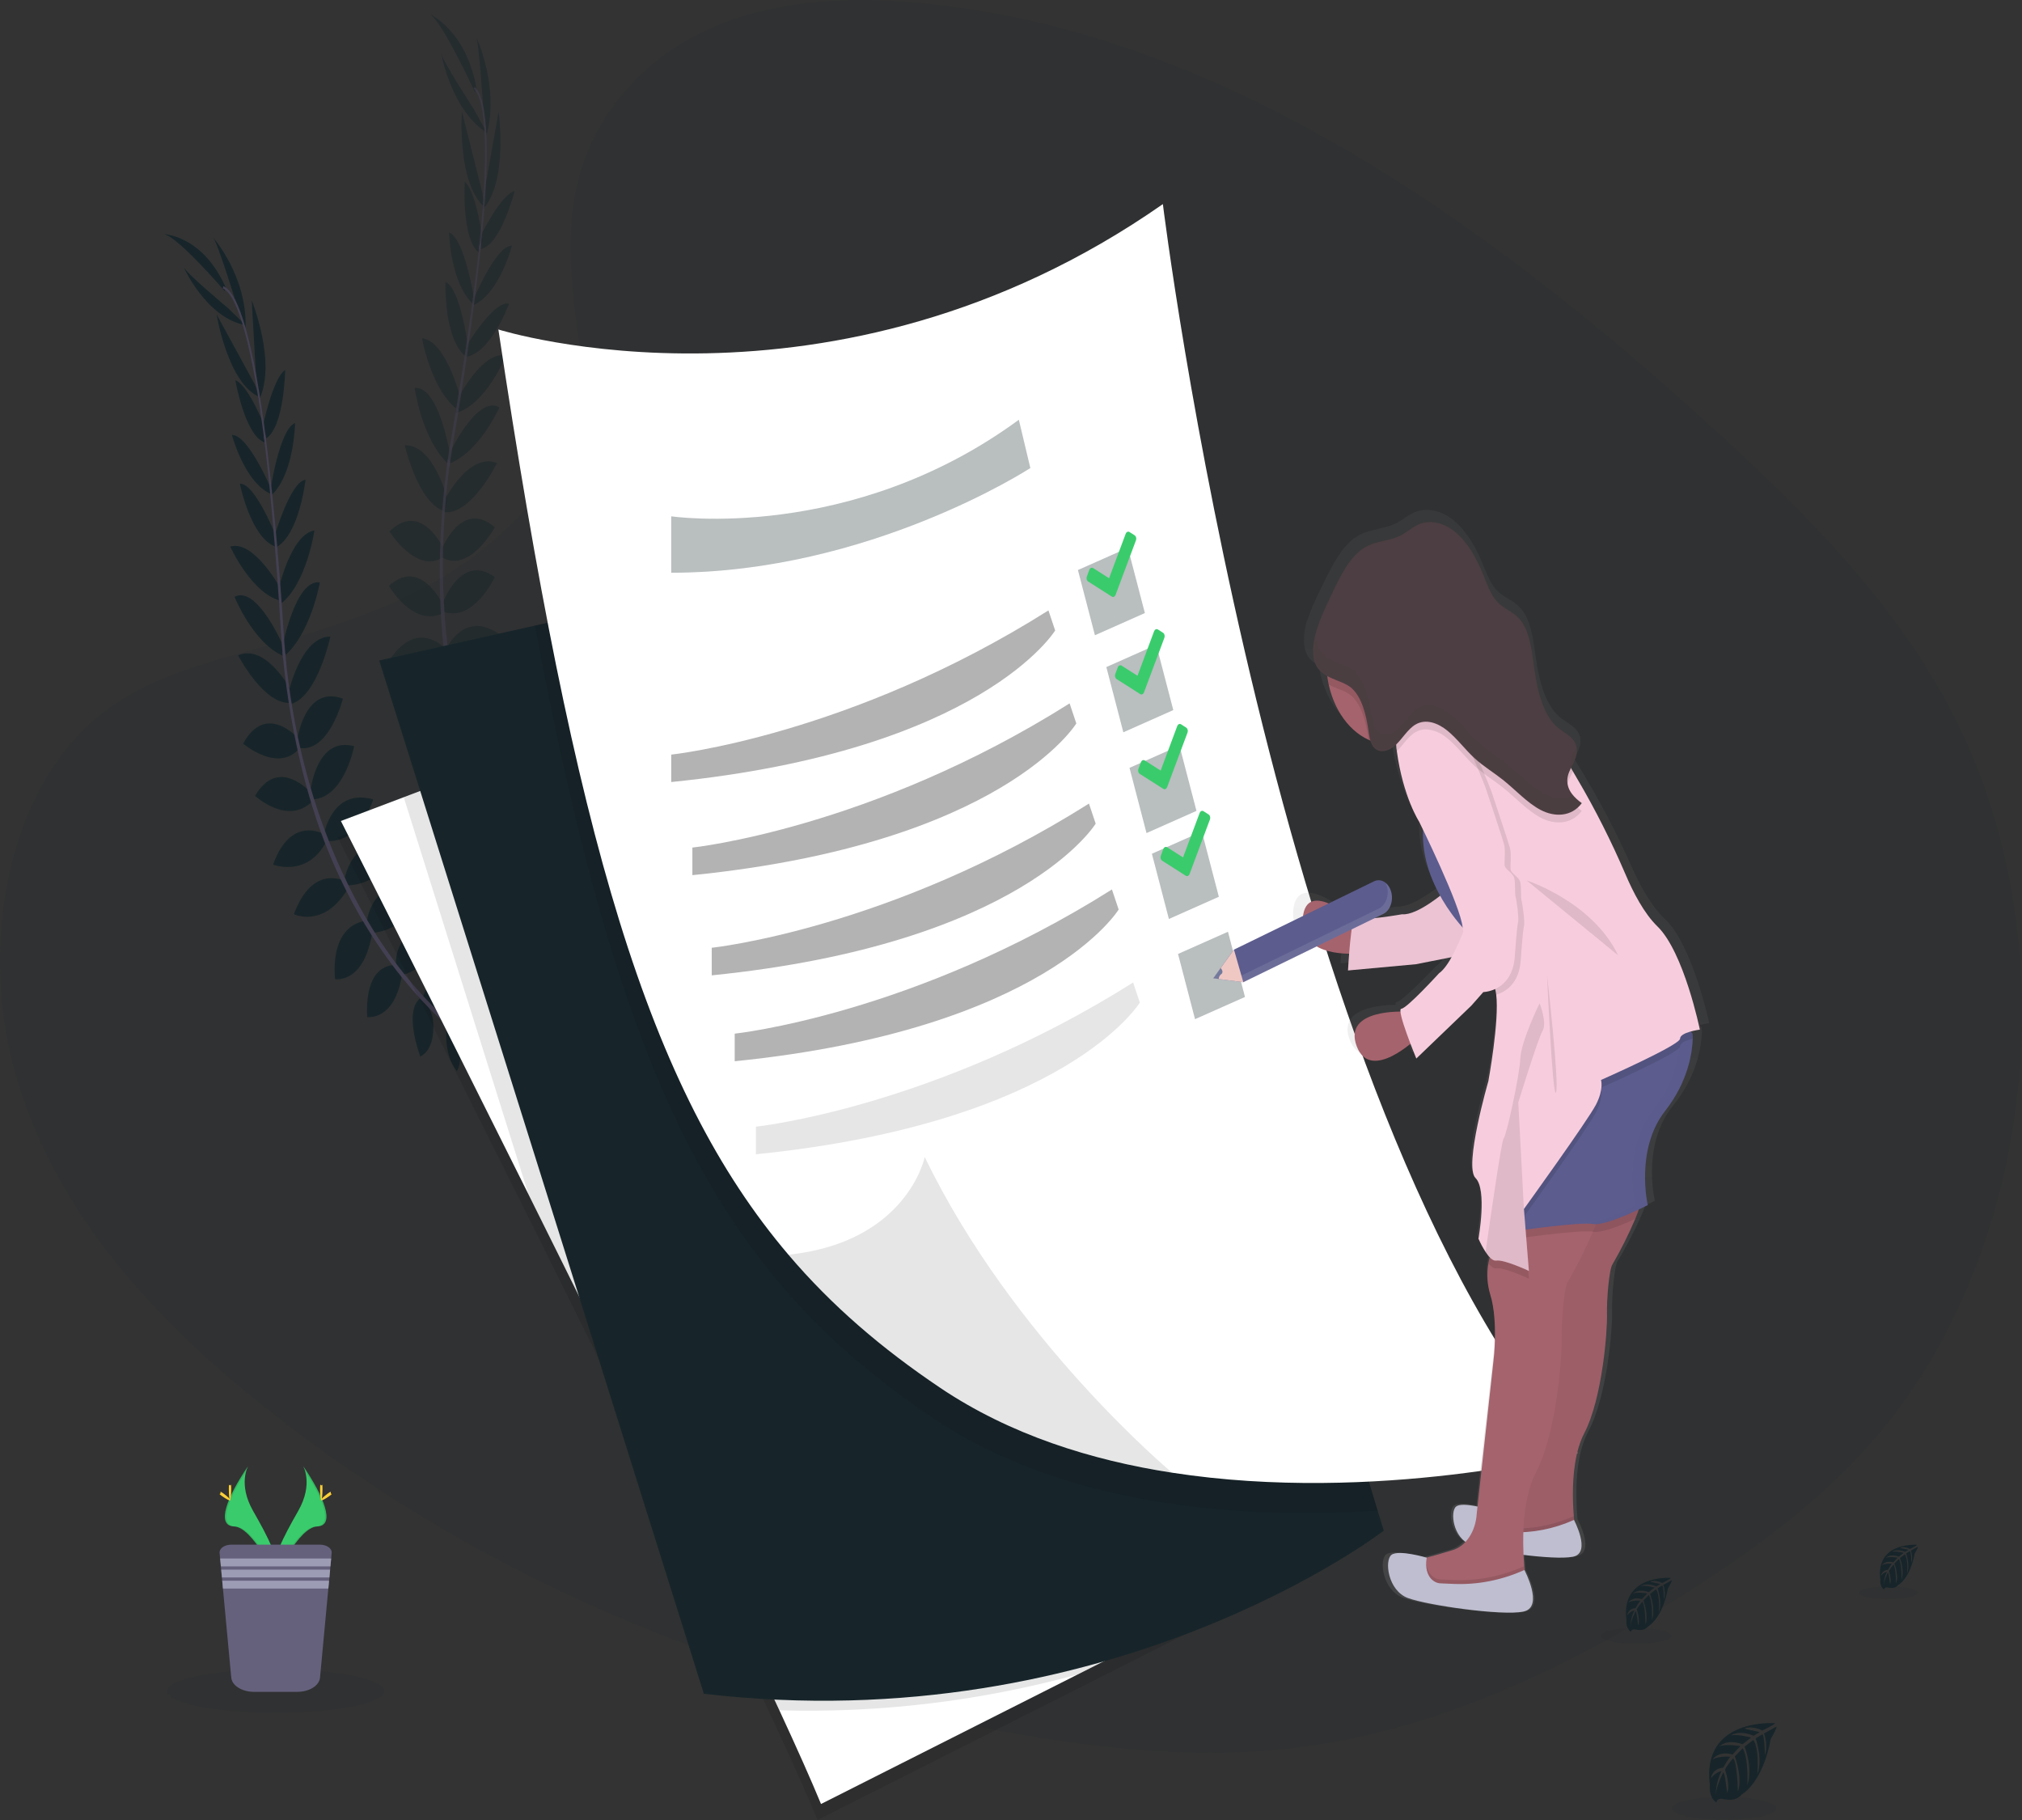 <svg width="600" height="540" viewBox="0 0 600 540" fill="none" xmlns="http://www.w3.org/2000/svg">
<rect x="0" y="0" width="600" height="540" fill="#333333" stroke="none"/>
<g clip-path="url(#clip0)">
<path opacity="0.1" d="M185.264 27.282C205.62 3.343 237.578 -1.532 266.663 0.373C358.023 6.36 440.493 64.503 511.828 130.275C537.653 154.085 563.078 179.767 579.856 212.534C613.984 279.282 603.858 371.752 556.41 426.736C540.265 445.449 520.693 459.788 500.601 472.507C464.879 495.111 426.342 513.254 385.79 518.42C356.875 522.101 327.629 519.098 298.86 513.972C218.551 499.613 139.721 467.869 73.646 413.536C44.654 389.712 17.339 360.09 5.395 321.527C-6.549 282.963 1.095 234.142 30.685 211.327C42.925 201.89 57.553 197.632 71.88 193.625C92.969 187.74 114.39 181.93 133.422 169.957C153.078 157.59 176.347 133.671 172.458 106.294C168.283 76.944 164.933 51.147 185.264 27.282Z" fill="#17252A"/>
<path d="M133.303 303.608C133.303 303.608 138.688 298.57 144.261 301.682C144.261 301.682 142.703 306.008 135.76 305.953L133.303 303.608Z" fill="#17252A"/>
<path d="M132.633 303.899C132.633 303.899 131.195 312.34 135.578 317.818C135.578 317.818 138.008 314.245 135.245 305.933L132.633 303.899Z" fill="#17252A"/>
<path d="M125.514 296.218C125.514 296.218 125.711 289.092 138.07 290.834C138.07 290.834 138.263 295.418 134.015 297.804C129.767 300.191 127.731 298.475 125.514 296.218Z" fill="#17252A"/>
<path d="M124.751 296.204C124.751 296.204 119.615 298.645 124.693 313.465C124.693 313.465 128.09 312.293 128.521 306.279C128.952 300.265 127.072 298.279 124.751 296.204Z" fill="#17252A"/>
<path d="M117.496 286.475C117.496 286.475 116.457 274.814 129.045 275.383C129.045 275.383 130.245 285.926 119.796 289.173L117.496 286.475Z" fill="#17252A"/>
<path d="M108.808 273.688C108.808 273.688 110.143 260.352 122.829 263.668C122.829 263.668 123.213 275.126 110.968 276.746L108.808 273.688Z" fill="#17252A"/>
<path d="M102.343 260.339C102.343 260.339 104.846 247.26 117.402 250.528C117.402 250.528 114.806 262.291 103.241 262.685L102.343 260.339Z" fill="#17252A"/>
<path d="M96.189 247.301C96.189 247.301 98.614 233.741 110.729 237.186C110.729 237.186 107.094 250.115 97.036 249.545L96.189 247.301Z" fill="#17252A"/>
<path d="M92.102 234.826C92.102 234.826 93.79 218.331 105.085 221.395C105.085 221.395 102.27 236.467 92.985 237.165L92.102 234.826Z" fill="#17252A"/>
<path d="M88.171 219.7C88.171 219.7 90.285 203.056 101.751 207.293C101.751 207.293 97.763 223.124 89.028 221.945L88.171 219.7Z" fill="#17252A"/>
<path d="M85.596 205.592C85.596 205.592 89.231 188.873 98.017 188.879C98.017 188.879 94.304 206.507 86.426 208.866L85.596 205.592Z" fill="#17252A"/>
<path d="M83.82 191.747C83.82 191.747 87.73 171.638 94.907 172.818C94.907 172.818 92.243 188.167 84.162 194.832L83.82 191.747Z" fill="#17252A"/>
<path d="M82.558 175.191C82.558 175.191 86.281 158.418 93.302 157.401C93.302 157.401 90.913 173.842 82.838 179.489L82.558 175.191Z" fill="#17252A"/>
<path d="M81.249 159.787C81.249 159.787 86.016 142.939 90.659 142.329C90.659 142.329 88.857 158.77 81.794 162.485L81.249 159.787Z" fill="#17252A"/>
<path d="M80.247 145.427C80.247 145.427 82.947 127.251 87.548 125.529C87.548 125.529 87.346 140.288 80.751 146.749L80.247 145.427Z" fill="#17252A"/>
<path d="M77.946 126.688C77.946 126.688 80.922 112.166 84.619 109.786C84.619 109.786 84.37 126.735 78.907 130.125L77.946 126.688Z" fill="#17252A"/>
<path d="M76.129 114.389L74.701 89.114C74.701 89.114 82.282 107.867 76.778 118.83L76.129 114.389Z" fill="#17252A"/>
<path d="M69.949 89.507C69.949 89.507 64.346 71.276 63.1 70.307C63.1 70.307 73.382 81.833 72.862 97.277L69.949 89.507Z" fill="#17252A"/>
<path d="M117.153 286.407C117.153 286.407 108.195 285.329 108.948 301.75C108.948 301.75 117.049 303.058 119.277 289.336L117.153 286.407Z" fill="#17252A"/>
<path d="M108.377 273.268C108.377 273.268 98.085 273.736 99.414 290.516C99.414 290.516 108.112 292.102 110.506 276.339L108.377 273.268Z" fill="#17252A"/>
<path d="M102.275 261.437C102.275 261.437 92.762 256.183 87.216 271.247C87.216 271.247 95.987 275.58 103.169 263.79L102.275 261.437Z" fill="#17252A"/>
<path d="M95.981 247.437C95.981 247.437 86.24 241.823 81.041 256.535C81.041 256.535 91.142 260.515 96.838 249.674L95.981 247.437Z" fill="#17252A"/>
<path d="M92.232 235.172C92.232 235.172 82.688 224.148 75.682 236.135C75.682 236.135 85.367 245.111 92.731 237.708L92.232 235.172Z" fill="#17252A"/>
<path d="M88.68 219.28C88.68 219.28 79.073 207.998 72.141 220.636C72.141 220.636 82.823 229.755 89.085 221.714L88.68 219.28Z" fill="#17252A"/>
<path d="M86.53 205.056C86.53 205.056 78.964 190.751 70.655 194.439C70.655 194.439 78.517 209.598 86.551 208.507L86.53 205.056Z" fill="#17252A"/>
<path d="M84.032 191.645C84.032 191.645 76.29 173.53 69.591 177.076C69.591 177.076 75.189 191.015 84.302 194.737L84.032 191.645Z" fill="#17252A"/>
<path d="M83.02 174.221C83.02 174.221 75.199 160.051 68.329 162.174C68.329 162.174 74.805 176.615 83.861 178.398L83.02 174.221Z" fill="#17252A"/>
<path d="M82.023 159.421C82.023 159.421 75.817 143.393 71.154 143.482C71.154 143.482 74.379 159.55 81.716 162.18L82.023 159.421Z" fill="#17252A"/>
<path d="M80.465 145.061C80.465 145.061 73.61 128.857 68.822 129.061C68.822 129.061 72.499 143.027 80.294 146.526L80.465 145.061Z" fill="#17252A"/>
<path d="M78.995 127.624C78.995 127.624 73.828 114.186 69.84 112.837C69.84 112.837 72.712 129.38 78.575 131.278L78.995 127.624Z" fill="#17252A"/>
<path d="M75.547 113.942L64.284 93.304C64.284 93.304 67.623 114.064 77.219 117.901L75.547 113.942Z" fill="#17252A"/>
<path d="M67.566 91.331C67.566 91.331 54.89 80.802 54.37 79.019C54.37 79.019 61.121 94.328 72.888 96.497L67.566 91.331Z" fill="#17252A"/>
<path d="M66.678 86.355C66.678 86.355 51.95 69.236 48.326 69.439C48.326 69.439 60.062 69.547 67.02 85.392L66.678 86.355Z" fill="#17252A"/>
<path d="M78.933 130.335L78.414 130.451C74.945 103.298 70.578 87.372 66.122 85.595L66.273 84.917C70.988 86.789 75.381 102.484 78.933 130.335Z" fill="#444053"/>
<path d="M84.775 195.341L83.996 195.463C83.757 192.927 83.55 190.323 83.389 187.734C81.981 165.191 80.216 144.512 78.242 129.041L78.673 128.288C80.652 143.787 82.76 165.075 84.173 187.652C84.334 190.229 84.536 192.812 84.775 195.341Z" fill="#444053"/>
<path d="M148.275 315.866C148.134 315.791 134.134 308.455 119.282 290.028C110.585 279.242 103.251 266.725 97.555 252.942C90.435 235.714 85.777 214.331 83.809 193.435L84.64 193.896C89.054 240.799 106.409 272.149 119.952 288.997C134.659 307.262 148.514 314.523 148.643 314.591L148.275 315.866Z" fill="#444053"/>
<g opacity="0.7">
<path opacity="0.7" d="M155.031 260.651C155.031 260.651 161.319 257.939 165.936 263.071C165.936 263.071 163.459 266.597 156.843 263.844L155.031 260.651Z" fill="#17252A"/>
<path opacity="0.7" d="M154.325 260.664C154.325 260.664 151.032 268.169 153.966 275.092C153.966 275.092 157.082 272.631 156.36 263.62L154.325 260.664Z" fill="#17252A"/>
<path opacity="0.7" d="M149.272 250.569C149.272 250.569 151.089 243.843 162.488 250.305C162.488 250.305 161.631 254.759 157.025 255.383C152.419 256.006 150.882 253.572 149.272 250.569Z" fill="#17252A"/>
<path opacity="0.7" d="M148.55 250.264C148.55 250.264 143.097 250.603 144.562 266.719C144.562 266.719 148.077 266.922 149.859 261.342C151.64 255.762 150.295 253.139 148.55 250.264Z" fill="#17252A"/>
<path opacity="0.7" d="M143.845 238.135C143.845 238.135 145.502 226.609 157.394 232.033C157.394 232.033 156.142 242.562 145.424 241.606L143.845 238.135Z" fill="#17252A"/>
<path opacity="0.7" d="M138.465 222.541C138.465 222.541 142.775 210.338 154.117 218.419C154.117 218.419 151.873 229.504 139.81 226.297L138.465 222.541Z" fill="#17252A"/>
<path opacity="0.7" d="M135.329 207.32C135.329 207.32 140.703 195.795 151.946 203.802C151.946 203.802 146.753 214.012 135.656 209.904L135.329 207.32Z" fill="#17252A"/>
<path opacity="0.7" d="M132.426 192.479C132.426 192.479 137.826 180.493 148.623 188.473C148.623 188.473 142.209 199.402 132.737 194.954L132.426 192.479Z" fill="#17252A"/>
<path opacity="0.7" d="M131.366 178.981C131.366 178.981 136.736 163.889 146.831 171.211C146.831 171.211 140.708 184.5 131.688 181.564L131.366 178.981Z" fill="#17252A"/>
<path opacity="0.7" d="M131.065 163.014C131.065 163.014 136.876 147.943 146.852 156.445C146.852 156.445 139.441 170.004 131.372 165.489L131.065 163.014Z" fill="#17252A"/>
<path opacity="0.7" d="M131.829 148.526C131.829 148.526 139.099 133.976 147.49 137.393C147.49 137.393 139.924 152.804 131.87 151.977L131.829 148.526Z" fill="#17252A"/>
<path opacity="0.7" d="M133.303 134.634C133.303 134.634 141.612 116.959 148.202 120.871C148.202 120.871 142.157 134.492 132.929 137.712L133.303 134.634Z" fill="#17252A"/>
<path opacity="0.7" d="M135.843 118.342C135.843 118.342 143.227 103.772 150.155 105.528C150.155 105.528 144.131 120.301 135.136 122.552L135.843 118.342Z" fill="#17252A"/>
<path opacity="0.7" d="M138.112 103.121C138.112 103.121 146.499 88.884 151.068 90.118C151.068 90.118 145.6 105.115 138.013 105.908L138.112 103.121Z" fill="#17252A"/>
<path opacity="0.7" d="M140.423 89.026C140.423 89.026 147.143 72.754 151.93 72.863C151.93 72.863 148.368 86.877 140.605 90.49L140.423 89.026Z" fill="#17252A"/>
<path opacity="0.7" d="M142.495 70.239C142.495 70.239 148.649 57.534 152.72 56.679C152.72 56.679 148.617 72.775 142.635 73.907L142.495 70.239Z" fill="#17252A"/>
<path opacity="0.7" d="M143.565 57.791L147.963 33.099C147.963 33.099 150.928 53.947 143.17 62.252L143.565 57.791Z" fill="#17252A"/>
<path opacity="0.7" d="M143.347 31.642C143.347 31.642 142.147 12.061 141.181 10.624C141.181 10.624 148.378 25.594 144.359 40.17L143.347 31.642Z" fill="#17252A"/>
<path opacity="0.7" d="M143.528 237.952C143.528 237.952 135.22 233.45 132.202 249.423C132.202 249.423 139.634 253.817 144.889 241.579L143.528 237.952Z" fill="#17252A"/>
<path opacity="0.7" d="M138.143 221.999C138.143 221.999 128.209 218.453 125.654 234.989C125.654 234.989 133.599 239.884 139.478 225.762L138.143 221.999Z" fill="#17252A"/>
<path opacity="0.7" d="M135.017 208.337C135.017 208.337 127.134 199.625 118.4 211.856C118.4 211.856 125.784 219.402 135.334 210.921L135.017 208.337Z" fill="#17252A"/>
<path opacity="0.7" d="M132.202 192.527C132.202 192.527 124.174 183.388 115.865 195.408C115.865 195.408 124.6 203.137 132.509 195.002L132.202 192.527Z" fill="#17252A"/>
<path opacity="0.7" d="M131.418 179.367C131.418 179.367 124.813 165.13 115.393 173.848C115.393 173.848 122.595 186.188 131.314 181.984L131.418 179.367Z" fill="#17252A"/>
<path opacity="0.7" d="M131.647 162.811C131.647 162.811 125.041 148.309 115.549 157.692C115.549 157.692 123.67 170.574 131.475 165.306L131.647 162.811Z" fill="#17252A"/>
<path opacity="0.7" d="M132.831 148.39C132.831 148.39 128.869 131.8 120.098 132.119C120.098 132.119 124.148 149.651 132.067 151.726L132.831 148.39Z" fill="#17252A"/>
<path opacity="0.7" d="M133.501 134.62C133.501 134.62 130.239 114.315 123.037 115.101C123.037 115.101 125.208 130.586 133.059 137.685L133.501 134.62Z" fill="#17252A"/>
<path opacity="0.7" d="M136.513 117.596C136.513 117.596 132.275 101.026 125.228 100.382C125.228 100.382 128.121 116.688 136.362 121.908L136.513 117.596Z" fill="#17252A"/>
<path opacity="0.7" d="M138.933 103.074C138.933 103.074 136.658 85.365 132.182 83.636C132.182 83.636 131.605 100.226 138.008 105.596L138.933 103.074Z" fill="#17252A"/>
<path opacity="0.7" d="M140.714 88.761C140.714 88.761 137.863 70.626 133.246 68.964C133.246 68.964 133.573 83.724 140.22 90.09L140.714 88.761Z" fill="#17252A"/>
<path opacity="0.7" d="M143.279 71.568C143.279 71.568 141.41 56.734 137.909 53.893C137.909 53.893 136.871 70.802 142.064 74.91L143.279 71.568Z" fill="#17252A"/>
<path opacity="0.7" d="M143.113 57.113L137.058 33.031C137.058 33.031 135.5 54.144 143.809 61.541L143.113 57.113Z" fill="#17252A"/>
<path opacity="0.7" d="M140.646 32.455C140.646 32.455 130.92 17.465 130.847 15.573C130.847 15.573 133.823 32.814 144.541 39.452L140.646 32.455Z" fill="#17252A"/>
<path opacity="0.7" d="M140.932 27.363C140.932 27.363 130.769 5.295 127.264 4.075C127.264 4.075 138.439 8.746 141.451 26.557L140.932 27.363Z" fill="#17252A"/>
<path opacity="0.7" d="M142.614 74.063L142.095 73.968C144.967 46.706 144.432 29.797 140.579 26.373L140.875 25.811C144.962 29.452 145.559 46.137 142.614 74.063Z" fill="#444053"/>
<path opacity="0.7" d="M133.371 138.471L132.597 138.288C132.95 135.773 133.345 133.21 133.781 130.668C137.577 108.599 140.605 88.178 142.24 72.639L142.827 72.083C141.186 87.677 138.346 108.796 134.55 130.898C134.113 133.386 133.719 135.936 133.371 138.471Z" fill="#444053"/>
<path opacity="0.7" d="M166.538 278.17C166.424 278.048 154.73 265.607 144.728 242.237C138.883 228.561 134.736 213.763 132.441 198.391C129.57 179.177 129.99 156.953 132.878 136.241L133.563 137C127.098 183.496 136.523 220.175 145.631 241.525C155.498 264.671 167.068 276.983 167.187 277.105L166.538 278.17Z" fill="#444053"/>
</g>
<path d="M526.748 511.274C526.748 511.274 504.792 509.545 507.384 529.634C507.384 529.634 506.864 533.18 509.331 534.793C509.331 534.793 509.372 533.302 511.585 533.81C512.372 533.983 513.172 534.033 513.968 533.959C515.046 533.861 516.07 533.309 516.887 532.386C516.887 532.386 523.056 529.057 525.455 515.891C525.455 515.891 527.231 513.016 527.164 512.277L523.456 514.311C523.456 514.311 524.723 517.803 523.726 520.698C523.726 520.698 523.606 514.44 522.895 514.596C522.75 514.63 520.968 515.81 520.968 515.81C520.968 515.81 523.149 521.911 521.488 526.305C521.488 526.305 522.111 518.813 520.273 516.244L517.676 518.237C517.676 518.237 520.221 524.515 518.496 529.634C518.496 529.634 518.938 521.776 517.126 518.718L514.763 521.125C514.763 521.125 517.157 527.315 515.697 531.559C515.697 531.559 515.505 522.413 514.254 521.722C514.254 521.722 512.177 524.101 511.87 525.112C511.87 525.112 513.506 529.6 512.493 531.973C512.493 531.973 511.87 525.871 511.356 525.871C511.356 525.871 509.279 529.905 509.082 532.651C509.082 532.651 509.17 528.535 510.858 525.464C509.67 525.756 508.574 526.496 507.705 527.593C507.705 527.593 508.027 524.739 511.341 524.488C511.341 524.488 513.044 521.43 513.501 521.24C513.501 521.24 510.172 520.881 508.157 522.047C508.157 522.047 509.933 519.335 514.108 520.576L516.44 518.088C516.44 518.088 512.062 517.308 510.209 518.169C510.209 518.169 512.343 515.789 517.068 517.525L519.608 515.545C519.608 515.545 515.879 514.494 513.657 514.867C513.657 514.867 516.004 513.213 520.356 515.003L522.173 513.938C522.173 513.938 519.436 513.26 518.637 513.125C517.837 512.989 517.795 512.725 517.795 512.725C519.526 512.348 521.302 512.606 522.926 513.471C522.926 513.471 526.816 511.593 526.748 511.274Z" fill="#17252A"/>
<path opacity="0.1" d="M511.626 539.973C520.207 539.973 527.163 538.437 527.163 536.542C527.163 534.648 520.207 533.112 511.626 533.112C503.045 533.112 496.089 534.648 496.089 536.542C496.089 538.437 503.045 539.973 511.626 539.973Z" fill="#17252A"/>
<path d="M568.863 458.344C568.863 458.344 556.488 457.374 557.958 468.697C557.882 469.27 557.947 469.861 558.144 470.383C558.341 470.905 558.659 471.333 559.053 471.605C559.053 471.605 559.079 470.764 560.326 471.049C560.77 471.15 561.221 471.18 561.671 471.137C562.277 471.084 562.854 470.772 563.312 470.249C563.312 470.249 566.791 468.371 568.146 460.947C568.146 460.947 569.149 459.327 569.107 458.913L567.03 460.079C567.03 460.079 567.741 462.046 567.18 463.679C567.18 463.679 567.113 460.147 566.713 460.235C566.63 460.235 565.628 460.913 565.628 460.913C565.628 460.913 566.853 464.344 565.929 466.832C565.929 466.832 566.282 462.608 565.243 461.164L563.774 462.283C563.774 462.283 565.207 465.822 564.236 468.71C564.236 468.71 564.485 464.283 563.462 462.554L562.133 463.91C562.133 463.91 563.478 467.402 562.652 469.795C562.652 469.795 562.543 464.642 561.837 464.249C561.332 464.807 560.881 465.442 560.492 466.141C560.492 466.141 561.416 468.676 560.845 470.012C560.845 470.012 560.492 466.574 560.206 466.561C560.206 466.561 559.043 468.839 558.924 470.398C558.979 468.951 559.325 467.549 559.926 466.33C559.255 466.495 558.636 466.912 558.145 467.53C558.145 467.53 558.326 465.924 560.222 465.781C560.222 465.781 561.183 464.052 561.437 463.951C561.437 463.951 559.562 463.747 558.425 464.405C558.425 464.405 559.427 462.886 561.78 463.571L563.099 462.174C563.099 462.174 560.627 461.734 559.583 462.222C559.583 462.222 560.788 460.866 563.452 461.856L564.885 460.737C563.782 460.422 562.653 460.294 561.525 460.357C561.525 460.357 562.849 459.428 565.301 460.439L566.339 459.835C566.339 459.835 564.781 459.442 564.345 459.381C563.909 459.32 563.867 459.151 563.867 459.151C564.844 458.938 565.847 459.084 566.765 459.571C566.765 459.571 568.899 458.527 568.863 458.344Z" fill="#17252A"/>
<path opacity="0.1" d="M560.341 474.527C565.18 474.527 569.102 473.662 569.102 472.595C569.102 471.528 565.18 470.663 560.341 470.663C555.503 470.663 551.581 471.528 551.581 472.595C551.581 473.662 555.503 474.527 560.341 474.527Z" fill="#17252A"/>
<path d="M495.803 468.174C495.803 468.174 480.858 466.995 482.623 480.67C482.532 481.363 482.611 482.076 482.848 482.707C483.086 483.338 483.471 483.854 483.948 484.182C483.948 484.182 483.948 483.171 485.48 483.504C486.016 483.621 486.562 483.657 487.105 483.612C487.837 483.543 488.533 483.167 489.089 482.541C489.089 482.541 493.29 480.276 494.926 471.307C494.926 471.307 496.136 469.354 496.084 468.852L493.565 470.256C493.565 470.256 494.427 472.636 493.747 474.609C493.747 474.609 493.669 470.344 493.181 470.446C493.082 470.446 491.872 471.266 491.872 471.266C491.872 471.266 493.352 475.409 492.236 478.412C492.236 478.412 492.661 473.314 491.41 471.564L489.634 472.92C489.634 472.92 491.363 477.192 490.19 480.683C490.19 480.683 490.491 475.334 489.26 473.225L487.65 474.859C487.65 474.859 489.281 479.07 488.289 481.965C488.289 481.965 488.159 475.741 487.302 475.266C487.302 475.266 485.895 476.887 485.682 477.551C485.682 477.551 486.793 480.609 486.103 482.222C486.103 482.222 485.682 478.08 485.334 478.059C485.334 478.059 483.932 480.805 483.776 482.69C483.846 480.949 484.263 479.261 484.986 477.795C484.178 477.996 483.433 478.5 482.842 479.246C482.842 479.246 483.06 477.3 485.334 477.131C485.334 477.131 486.492 475.049 486.804 474.92C486.804 474.92 484.54 474.676 483.169 475.47C483.169 475.47 484.374 473.632 487.214 474.466L488.803 472.778C488.803 472.778 485.828 472.242 484.56 472.832C484.56 472.832 486.014 471.212 489.234 472.392L490.963 471.036C490.963 471.036 488.424 470.317 486.908 470.575C486.908 470.575 488.507 469.456 491.467 470.669L492.708 470.005C492.708 470.005 490.849 469.53 490.304 469.456C489.759 469.381 489.733 469.185 489.733 469.185C490.911 468.929 492.121 469.105 493.227 469.693C493.227 469.693 495.85 468.391 495.803 468.174Z" fill="#17252A"/>
<path opacity="0.1" d="M485.511 487.707C491.353 487.707 496.089 486.663 496.089 485.375C496.089 484.087 491.353 483.043 485.511 483.043C479.669 483.043 474.933 484.087 474.933 485.375C474.933 486.663 479.669 487.707 485.511 487.707Z" fill="#17252A"/>
<path opacity="0.1" d="M370.814 475.266L318.723 501.579L242.584 540C239.712 533.037 235.475 523.511 230.23 512.203C212.2 473.185 182.361 412.499 155.804 359.168C125.872 299.079 100.115 248.338 100.115 248.338L118.763 241.281L271.083 183.605L370.814 475.266Z" fill="black"/>
<path d="M371.852 470.52L319.762 496.833L243.623 535.254C240.751 528.291 236.513 518.766 231.269 507.457C213.239 468.439 183.4 407.753 156.843 354.422C126.911 294.333 101.154 243.593 101.154 243.593L119.802 236.535L272.122 178.859L371.852 470.52Z" fill="white"/>
<path opacity="0.1" d="M371.852 470.52L319.762 496.833C290.668 504.745 260.979 508.309 231.269 507.457C213.239 468.439 183.4 407.753 156.843 354.422L119.802 236.535L272.122 178.859L371.852 470.52Z" fill="black"/>
<path d="M410.608 454.154C410.608 454.154 329.68 516.65 208.861 502.548L112.531 195.971L158.692 185.618L318.261 149.841L408.8 448.228L410.608 454.154Z" fill="#17252A"/>
<path opacity="0.1" d="M408.8 448.228C389.742 449.449 367.703 449.333 345.519 445.882C321.517 442.208 297.401 434.601 276.681 420.675C259.378 409.034 244.583 396.39 231.679 381.21C198.127 341.805 177.36 285.438 158.713 185.618L318.282 149.841L408.8 448.228Z" fill="black"/>
<path d="M468.161 431.089C468.161 431.089 408.484 446.357 347.799 436.953C323.797 433.258 299.655 425.672 278.961 411.746C261.658 400.105 246.863 387.461 233.958 372.281C192.415 323.466 170.495 248.738 147.885 97.758C147.885 97.758 247.071 129.007 345.067 60.557C345.067 60.557 378.12 329.9 468.161 431.089Z" fill="white"/>
<path opacity="0.1" d="M347.799 436.953C323.797 433.258 299.655 425.672 278.961 411.746C261.658 400.105 246.863 387.461 233.958 372.281C269.317 368.531 274.401 343.29 274.401 343.29C300.615 397.61 347.799 436.953 347.799 436.953Z" fill="black"/>
<path opacity="0.3" d="M199.176 153.19C199.176 153.19 252.456 161.129 302.324 124.546L305.741 138.871C305.741 138.871 258.033 169.93 199.176 169.93V153.19Z" fill="#17252A"/>
<path opacity="0.3" d="M199.176 223.897C199.176 223.897 252.144 218.317 311.11 181.11L313.104 187.062C313.104 187.062 291.403 222.717 199.176 232.033V223.897Z" fill="black"/>
<path opacity="0.3" d="M205.454 251.478C205.454 251.478 258.423 245.898 317.389 208.697L319.383 214.649C319.383 214.649 297.687 250.338 205.454 259.661V251.478Z" fill="black"/>
<path opacity="0.3" d="M211.198 281.207C211.198 281.207 264.166 275.627 323.132 238.426L325.126 244.379C325.126 244.379 303.399 280.048 211.198 289.39V281.207Z" fill="black"/>
<path opacity="0.3" d="M218.016 306.686C218.016 306.686 270.984 301.106 329.95 263.905L331.945 269.858C331.945 269.858 310.248 305.533 218.016 314.876V306.686Z" fill="black"/>
<path opacity="0.1" d="M224.3 334.293C224.3 334.293 277.268 328.713 336.234 291.512L338.228 297.465C338.228 297.465 316.527 333.141 224.3 342.476V334.293Z" fill="black"/>
<path opacity="0.3" d="M334.681 162.544L319.86 169.131L324.905 188.482L339.727 181.895L334.681 162.544Z" fill="#17252A"/>
<path opacity="0.3" d="M343.113 191.332L328.292 197.919L333.337 217.27L348.159 210.682L343.113 191.332Z" fill="#17252A"/>
<path opacity="0.3" d="M356.63 246.723L341.809 253.31L346.854 272.661L361.676 266.073L356.63 246.723Z" fill="#17252A"/>
<path opacity="0.3" d="M364.386 276.452L349.564 283.039L354.61 302.39L369.432 295.802L364.386 276.452Z" fill="#17252A"/>
<path opacity="0.3" d="M349.988 221.238L335.167 227.825L340.212 247.176L355.034 240.588L349.988 221.238Z" fill="#17252A"/>
<path d="M504.964 304.801L504.408 304.123C505.841 303.743 507.191 303.574 507.191 303.574C507.191 303.574 502.274 280.346 493.98 272.597C489.878 268.766 486.461 262.386 484.046 256.915C479.645 247.021 474.7 237.557 469.252 228.596L467.756 226.134L467.112 225.063C468.01 223.287 469.111 221.599 468.987 219.538C468.984 219.524 468.984 219.51 468.987 219.497C468.992 219.389 468.992 219.28 468.987 219.172C468.972 218.917 468.937 218.665 468.883 218.419L468.826 218.534C468.125 215.877 465.43 214.704 463.43 213.239C458.757 209.802 456.757 202.29 455.76 195.307C454.981 189.883 454.337 183.781 451.087 180.289C449.009 178.045 446.184 177.306 444.092 175.076C442.108 172.96 441.002 169.753 439.756 166.804C437.678 161.889 434.937 157.312 431.317 154.377C427.698 151.441 423.102 150.309 419.129 152.275C417.608 153.034 416.226 154.214 414.72 155.034C410.981 157.068 406.697 156.797 402.995 158.946C398.435 161.591 395.47 167.435 392.759 172.981C391.357 175.848 389.155 180.045 387.904 184.269C387.904 184.12 387.904 183.978 387.904 183.828C387.304 185.689 386.976 187.681 386.938 189.7C386.913 190.558 386.985 191.417 387.151 192.249C387.712 194.961 389.384 196.459 391.368 197.503C391.482 198.366 391.635 199.219 391.825 200.059C392.722 203.917 394.319 207.435 396.48 210.316C398.64 213.197 401.301 215.356 404.236 216.609C404.407 216.69 404.584 216.744 404.755 216.812C404.899 217.349 405.108 217.852 405.373 218.304C407.03 221.016 410.353 220.243 412.513 218.27C412.602 218.195 412.685 218.1 412.768 218.019C412.782 218.403 412.814 218.786 412.861 219.165C412.908 219.49 412.944 219.843 412.996 220.134C414.944 233.836 419.929 241.233 419.929 241.233C419.929 241.233 420.391 242.142 421.144 243.647C420.749 251.206 423.393 258.095 426.446 263.417C423.813 265.403 418.137 269.295 414.627 268.969C414.627 268.969 401.728 271.146 400.232 270.054C400.024 269.905 399.827 270.108 399.64 270.57C396.088 267.742 384.731 259.593 383.76 270.054C382.882 279.546 393.232 280.76 398.16 280.807C397.937 283.587 397.812 285.811 397.812 285.811L419.004 283.919L430.04 281.797C428.819 283.905 427.443 285.783 426.098 286.699C426.098 286.699 416.122 297.241 414.398 297.336C414.154 297.336 414.076 297.655 414.113 298.163C409.917 298.163 396.867 298.957 400.486 308.448C403.774 317.052 413.027 311.099 417.213 307.811C418.2 310.313 419.041 312.272 419.041 312.272L436.141 296.374L439.844 292.306C441.099 292.227 442.339 291.914 443.526 291.377C443.526 291.438 443.562 291.499 443.578 291.553C443.71 292.052 443.809 292.564 443.874 293.085C444.912 300.875 441.423 319.045 441.423 319.045C441.423 319.045 433.747 344.598 437.434 348.083C441.121 351.568 438.395 366.274 438.395 366.274C439.039 367.687 439.779 369.021 440.607 370.26C440.998 370.849 441.431 371.387 441.9 371.867C441.729 372.476 441.587 373.099 441.474 373.731C440.911 376.864 441.124 380.15 442.082 383.115C444.616 391.142 443.074 402.776 443.074 402.776L438.099 446.655C435.71 446.181 432.626 445.787 431.478 446.655C429.718 447.95 430.294 454.479 434.381 457.286C433.14 458.526 431.703 459.39 430.175 459.815C426.539 460.9 423.985 461.591 422.302 462.012C422.193 462.012 413.578 459.53 411.366 461.171C409.153 462.812 410.218 471.91 416.512 474.141C422.671 476.317 445.639 479.51 452.255 478.209L452.676 478.114C458.3 476.663 453.361 467.015 452.738 465.842C452.696 465.449 452.66 465.035 452.619 464.588C452.53 463.584 452.452 462.432 452.395 461.198C458.668 461.951 464.858 462.317 467.699 461.761C467.834 461.761 467.959 461.706 468.073 461.673C473.053 460.384 468.691 451.855 468.13 450.825C468.106 450.563 468.08 450.285 468.052 449.991V449.916C468.052 449.72 468.016 449.51 468 449.306C467.985 449.103 468 448.96 467.959 448.777C467.917 448.594 467.959 448.452 467.922 448.282C467.901 447.948 467.881 447.602 467.86 447.245C467.86 447.103 467.86 446.954 467.86 446.804C467.86 446.533 467.834 446.262 467.824 445.984C467.824 445.835 467.824 445.686 467.824 445.53C467.824 445.123 467.824 444.703 467.792 444.282C467.792 444.167 467.792 444.052 467.792 443.937C467.792 443.598 467.792 443.259 467.792 442.906C467.792 442.743 467.792 442.581 467.792 442.411C467.792 442.052 467.792 441.692 467.792 441.326C467.792 441.204 467.792 441.089 467.792 440.967C467.792 440.513 467.824 440.045 467.844 439.577L467.875 439.075C467.875 438.73 467.917 438.397 467.943 438.045C467.943 437.875 467.943 437.706 467.985 437.536C468.026 437.062 468.073 436.587 468.125 436.106C468.125 435.963 468.161 435.821 468.177 435.679C468.223 435.319 468.27 434.953 468.322 434.587C468.322 434.411 468.374 434.228 468.405 434.045C468.467 433.652 468.535 433.258 468.608 432.865C468.608 432.757 468.644 432.648 468.665 432.54C468.758 432.065 468.862 431.597 468.971 431.129C469.008 430.967 469.049 430.804 469.091 430.641C469.179 430.289 469.272 429.963 469.371 429.597L469.496 429.163C469.636 428.702 469.786 428.248 469.942 427.807C469.984 427.692 470.031 427.577 470.077 427.462C470.207 427.109 470.347 426.784 470.493 426.417L470.669 426.017C470.867 425.584 471.069 425.15 471.292 424.736C477.005 414.105 478.511 393.603 478.37 389.142C478.23 384.681 479.051 375.426 480.074 374.057C480.759 373.142 484.747 365.921 487.131 360.429C487.562 359.426 487.936 358.484 488.232 357.643C489.925 356.877 491.046 356.287 491.046 356.287C490.45 353.44 490.163 350.499 490.195 347.548C490.236 341.778 491.452 334.178 496.468 328.008C503.873 318.896 504.906 309.865 505.005 306.394C505.005 306.15 505.005 305.933 505.005 305.75C504.99 305.113 504.964 304.801 504.964 304.801Z" fill="url(#paint0_linear)"/>
<path d="M485.23 361.663C483.221 366.352 480.965 370.853 478.48 375.135C477.503 376.491 476.719 385.65 476.854 390.05C476.989 394.451 475.561 414.736 470.103 425.245C464.645 435.753 467.45 453.916 467.45 453.916L458.741 457.903H448.277L441.069 455.089L439.169 448.242C439.169 448.242 441.703 447.733 447.997 445.781C449.743 445.317 451.324 444.12 452.501 442.373C453.678 440.627 454.384 438.426 454.514 436.106L458.933 395.813C458.933 395.813 460.237 385.644 458.087 378.606C457.481 376.625 457.23 374.49 457.352 372.364C457.475 370.237 457.967 368.175 458.793 366.335L458.933 366.05C458.933 366.05 465.752 359.019 472.7 354.619C478.853 350.741 485.095 348.897 486.866 355.778C487.095 356.667 486.347 358.951 485.23 361.663Z" fill="#A5636D"/>
<path opacity="0.05" d="M485.23 361.663C483.221 366.352 480.965 370.853 478.48 375.135C477.503 376.491 476.719 385.65 476.854 390.05C476.989 394.451 475.561 414.736 470.103 425.245C466.26 432.655 466.515 443.855 466.987 449.828C467.19 452.33 467.439 453.896 467.439 453.896L458.731 457.883H448.277L441.069 455.089L439.169 448.242C439.169 448.242 439.802 448.113 441.246 447.747C442.69 447.381 444.881 446.757 448.028 445.781C449.768 445.309 451.343 444.109 452.513 442.363C453.684 440.617 454.386 438.42 454.514 436.106L458.933 395.813C458.933 395.813 460.237 385.644 458.087 378.606C457.481 376.625 457.23 374.49 457.352 372.364C457.475 370.237 457.967 368.175 458.793 366.335L458.933 366.05C458.933 366.05 465.752 359.019 472.7 354.619C478.853 350.741 485.095 348.897 486.866 355.778C487.095 356.667 486.347 358.951 485.23 361.663Z" fill="black"/>
<path opacity="0.1" d="M467.45 453.923L458.741 457.91H448.277L441.069 455.089L439.169 448.242C439.169 448.242 439.802 448.113 441.246 447.747C441.144 448.991 441.395 450.241 441.951 451.26C442.507 452.28 443.329 452.998 444.263 453.279L448.355 453.462C448.932 453.462 449.513 453.503 450.084 453.503C455.84 453.507 461.557 452.268 467.003 449.835C467.211 452.337 467.45 453.923 467.45 453.923Z" fill="black"/>
<path d="M448.35 454.615L444.253 454.432C444.253 454.432 440.431 453.374 441.365 447.713C441.365 447.713 433.991 445.53 432.106 446.974C430.221 448.418 431.13 456.384 436.458 458.337C441.651 460.242 461.104 463.042 466.697 461.896L467.055 461.815C472.123 460.459 467.055 450.967 467.055 450.967C461.041 453.655 454.703 454.891 448.35 454.615Z" fill="#BEBED0"/>
<path d="M473.583 363.223C473.307 363.941 473.011 364.687 472.674 365.467C470.103 371.569 465.98 379.25 465.258 380.247C464.157 381.779 463.28 392.112 463.42 397.101C463.56 402.091 461.961 424.953 455.802 436.818C452.65 442.92 451.938 451.225 451.99 457.91C452.006 460.175 452.108 462.438 452.297 464.69C452.525 467.449 452.816 469.171 452.816 469.171L442.991 473.666H431.166L423.029 470.507L420.9 462.751C420.9 462.751 421.611 462.601 423.211 462.188C424.81 461.774 427.303 461.083 430.865 459.984C432.831 459.454 434.61 458.101 435.934 456.131C437.258 454.162 438.055 451.682 438.203 449.069L443.183 403.597C443.183 403.597 444.653 392.105 442.233 384.172C441.319 381.228 441.116 377.99 441.651 374.891C441.941 373.15 442.468 371.492 443.209 369.996C443.209 369.996 445.11 368.043 447.976 365.46C449.243 364.321 450.713 363.06 452.291 361.785C459.229 356.178 468.353 350.456 472.726 354.626C473.69 355.576 474.396 356.904 474.741 358.416C474.917 359.202 474.424 360.985 473.583 363.223Z" fill="#A5636D"/>
<path opacity="0.1" d="M452.79 469.178L442.965 473.673H431.166L423.029 470.514L420.9 462.757C420.9 462.757 421.611 462.608 423.211 462.195C423.109 463.114 423.181 464.051 423.422 464.925C423.663 465.799 424.065 466.582 424.592 467.205C425.411 468.114 426.446 468.622 427.521 468.642L431.244 468.798C431.893 468.798 432.548 468.846 433.197 468.846C439.695 468.844 446.148 467.442 452.297 464.696C452.525 467.456 452.79 469.178 452.79 469.178Z" fill="black"/>
<path d="M431.239 469.951L427.521 469.788C426.445 469.764 425.409 469.256 424.587 468.351C423.642 467.252 422.827 465.354 423.356 462.161C423.356 462.161 415.047 459.7 412.903 461.327C410.758 462.954 411.807 471.951 417.815 474.154C423.699 476.304 445.634 479.463 451.949 478.175L452.349 478.08C458.061 476.548 452.349 465.822 452.349 465.822C445.563 468.865 438.409 470.264 431.239 469.951Z" fill="#BEBED0"/>
<path opacity="0.1" d="M485.23 361.663C481.673 363.284 476.449 365.433 473.583 365.521C473.286 365.536 472.989 365.518 472.695 365.467C470.69 365.107 464.495 365.684 458.814 366.348C456.534 366.613 454.343 366.891 452.53 367.135C449.83 367.501 447.971 367.765 447.971 367.765V365.467C449.238 364.328 450.708 363.067 452.286 361.792C459.224 356.185 468.348 350.463 472.72 354.633C478.874 350.755 485.116 348.91 486.887 355.792C487.095 356.667 486.347 358.951 485.23 361.663Z" fill="black"/>
<path d="M502.3 308.191C502.201 311.628 501.214 320.55 494.141 329.568C485.126 341.059 488.949 357.562 488.949 357.562C488.949 357.562 478.199 363.074 473.562 363.223C473.265 363.238 472.968 363.219 472.674 363.168C469.89 362.66 458.84 363.996 452.489 364.836C449.788 365.202 447.929 365.467 447.929 365.467V316.652L497.745 300.862L502.258 306.726C502.297 307.213 502.311 307.702 502.3 308.191Z" fill="#5C5C8E"/>
<g opacity="0.1">
<path opacity="0.1" d="M448.771 364.863L447.95 364.979V365.494C447.95 365.494 449.809 365.229 452.51 364.863C457.069 364.26 464.033 363.412 468.639 363.162C465.45 362.782 454.919 364.05 448.771 364.863Z" fill="black"/>
<path opacity="0.1" d="M502.279 306.753L497.766 300.882L494.759 301.865L498.54 306.781C498.565 307.27 498.565 307.762 498.54 308.252C498.441 311.682 497.455 320.611 490.382 329.629C481.367 341.114 485.189 357.623 485.189 357.623C485.189 357.623 476.293 362.179 471.199 363.121C471.685 363.119 472.17 363.153 472.653 363.223C472.947 363.276 473.244 363.297 473.541 363.284C478.178 363.135 488.928 357.623 488.928 357.623C488.928 357.623 485.085 341.114 494.121 329.629C501.193 320.611 502.18 311.682 502.279 308.252C502.305 307.753 502.305 307.252 502.279 306.753Z" fill="black"/>
</g>
<path d="M402.751 273.709C402.751 273.709 387.691 260.068 386.585 272.353C385.479 284.638 402.751 282.882 402.751 282.882V273.709Z" fill="#A5636D"/>
<path d="M428.715 264.664C428.715 264.664 420.568 271.702 416.06 271.268C416.06 271.268 403.742 273.424 402.309 272.346C400.876 271.268 400.003 287.939 400.003 287.939L420.256 286.075L433.238 283.485C433.238 283.485 439.73 278.319 439.73 273.865C439.73 269.41 428.715 264.664 428.715 264.664Z" fill="#F7CDDD"/>
<path opacity="0.05" d="M428.715 264.664C428.715 264.664 420.568 271.702 416.06 271.268C416.06 271.268 403.742 273.424 402.309 272.346C400.876 271.268 400.003 287.939 400.003 287.939L420.256 286.075L433.238 283.485C433.238 283.485 439.73 278.319 439.73 273.865C439.73 269.41 428.715 264.664 428.715 264.664Z" fill="black"/>
<path d="M416.766 300.163C416.766 300.163 398.451 299.174 402.553 310.333C406.656 321.493 420.536 307.947 420.536 307.947L416.766 300.163Z" fill="#A5636D"/>
<path d="M435.191 276.441C435.191 276.441 420.344 261.939 422.437 244.277C424.53 226.616 435.191 257.796 435.191 257.796V276.441Z" fill="#5C5C8E"/>
<path d="M431.089 196.371C431.083 202.725 429.19 208.828 425.807 213.395C424.984 214.518 424.076 215.528 423.097 216.412C421.227 218.114 419.142 219.372 416.938 220.128C416.062 220.413 415.172 220.619 414.274 220.745C413.63 220.826 412.981 220.873 412.321 220.873C410.215 220.889 408.123 220.43 406.136 219.517C402.884 218.035 400.008 215.414 397.821 211.939C395.634 208.465 394.222 204.272 393.739 199.819C393.256 195.367 393.721 190.827 395.083 186.697C396.445 182.566 398.651 179.005 401.46 176.402C404.268 173.799 407.572 172.256 411.008 171.942C414.443 171.627 417.879 172.553 420.939 174.618C423.999 176.683 426.564 179.807 428.354 183.649C430.145 187.49 431.091 191.901 431.089 196.398V196.371Z" fill="#A5636D"/>
<path opacity="0.1" d="M502.3 308.191C500.617 308.598 498.54 309.33 498.54 310.469C498.54 312.388 475.078 322.727 475.078 322.727C475.078 322.727 475.956 325.398 473.614 329.995C471.272 334.591 452.203 361.006 452.203 361.006L452.265 361.792L452.51 364.836L453.673 379.386C453.673 379.386 446.34 375.942 443.993 376.321C443.235 376.45 442.435 375.813 441.651 374.898C441.941 373.157 442.468 371.499 443.209 370.002C443.209 370.002 445.11 368.05 447.976 365.467V316.652L497.792 300.862L502.305 306.726C502.328 307.214 502.327 307.703 502.3 308.191Z" fill="black"/>
<path d="M504.408 305.492C504.408 305.492 498.54 306.252 498.54 308.17C498.54 310.089 475.078 320.428 475.078 320.428C475.078 320.428 475.956 323.1 473.614 327.696C471.272 332.293 452.203 358.714 452.203 358.714L453.673 377.087C453.673 377.087 446.34 373.643 443.993 374.023C442.954 374.192 441.786 372.931 440.825 371.46C440.031 370.233 439.324 368.915 438.712 367.521C438.712 367.521 441.355 352.965 437.834 349.521C434.313 346.076 441.646 320.808 441.646 320.808C441.646 320.808 444.959 302.841 443.983 295.133C443.922 294.617 443.828 294.109 443.702 293.614C443.702 293.56 443.676 293.499 443.661 293.445C441.584 286.082 419.067 224.29 419.067 224.29C419.081 222.538 419.175 220.788 419.347 219.05C419.394 218.568 419.456 218.066 419.524 217.558C419.638 216.644 419.79 215.738 419.981 214.846C420.1 214.274 420.242 213.711 420.407 213.158C421.102 210.826 422.167 209.029 423.756 208.988C423.756 208.988 425.516 206.446 429.645 205.754C432.667 205.239 436.983 205.754 442.825 208.988C456.602 216.636 459.832 217.029 459.832 217.029L466.754 228.894L468.177 231.328C473.392 240.209 478.114 249.567 482.307 259.329C484.612 264.752 487.879 271.051 491.794 274.841C499.714 282.522 504.408 305.492 504.408 305.492Z" fill="#F7CDDD"/>
<path opacity="0.1" d="M453.008 261.22C453.008 261.22 472.586 267.539 480.172 283.471L453.008 261.22Z" fill="black"/>
<path opacity="0.1" d="M459.058 289.214C459.058 289.214 462.76 321.669 461.732 324.11C460.704 326.551 459.058 289.214 459.058 289.214Z" fill="black"/>
<path opacity="0.1" d="M457.734 305.872C456.311 308.306 450.531 327.12 450.531 327.12L452.198 358.714L453.668 377.087C453.668 377.087 446.34 373.643 443.993 374.023C442.954 374.192 441.781 372.931 440.825 371.46C442.347 360.701 445.603 338.185 446.19 337.751C446.963 337.175 450.926 319.086 451.133 314.021C451.341 308.957 456.846 297.668 456.846 297.668C456.846 297.668 459.167 303.438 457.734 305.872Z" fill="black"/>
<path opacity="0.1" d="M452.203 274.861C451.84 276.292 451.279 284.624 451.279 284.624C450.874 291.96 446.605 294.36 443.983 295.133C443.922 294.617 443.828 294.109 443.702 293.614C441.942 287.112 419.067 224.317 419.067 224.317C419.091 221.132 419.398 217.96 419.981 214.866C424.961 212.954 432.844 215.897 432.844 215.897C435.123 215.504 442.56 234.806 442.56 234.806C442.56 234.806 447.514 249.586 448.059 251.6C448.604 253.613 448.059 256.915 448.277 258.067C448.495 259.22 450.811 260.21 451.139 261.796C451.466 263.383 451.253 266.542 451.471 267.105C451.689 267.668 452.572 273.424 452.203 274.861Z" fill="black"/>
<path d="M450.443 273.709C450.079 275.146 449.518 283.472 449.518 283.472C449.186 289.573 446.174 292.285 443.661 293.445C442.528 293.973 441.341 294.282 440.14 294.36L436.603 298.374L420.272 314.069C420.272 314.069 414.185 299.377 415.837 299.296C417.488 299.214 427.012 288.773 427.012 288.773C429.925 286.739 432.844 279.96 434.199 276.475C434.121 276.059 434.062 275.638 434.023 275.214C433.436 268.712 421.118 243.816 421.118 243.816C421.118 243.816 416.356 236.501 414.502 222.948C414.45 222.636 414.414 222.317 414.367 221.992C414.315 221.57 414.283 221.144 414.274 220.717C414.05 215.504 416.958 213.605 420.407 213.158C422.207 212.971 424.019 213.044 425.807 213.375C427.589 213.668 429.354 214.121 431.089 214.731C432.563 214.473 436.198 222.48 438.582 228.155C439.865 231.233 440.789 233.633 440.789 233.633C440.789 233.633 445.743 248.42 446.288 250.427C446.834 252.433 446.288 255.749 446.506 256.895C446.725 258.04 449.041 259.044 449.368 260.63C449.695 262.217 449.482 265.376 449.7 265.939C449.918 266.502 450.811 272.271 450.443 273.709Z" fill="#F7CDDD"/>
<path opacity="0.1" d="M469.387 240.582C466.271 244.738 461.239 244.752 457.199 242.616C453.159 240.481 449.736 236.657 445.992 233.68C443.562 231.741 440.986 230.155 438.592 228.155C438.239 227.857 437.896 227.558 437.554 227.246C434.791 224.697 432.397 221.423 429.536 219.111C427.622 217.449 425.393 216.51 423.097 216.399C422.039 216.386 420.992 216.673 420.027 217.239C419.849 217.334 419.675 217.445 419.508 217.572C418.566 218.277 417.694 219.131 416.912 220.114C416.102 221.063 415.328 222.073 414.476 222.962C414.424 222.65 414.388 222.331 414.341 222.006C414.289 221.584 414.257 221.158 414.248 220.731C413.604 220.812 412.955 220.86 412.295 220.86C410.189 220.876 408.097 220.417 406.11 219.504C406.11 219.402 406.11 219.3 406.064 219.199C405.363 214.372 404.095 209.26 401.12 206.548C399.396 204.975 396.644 204.331 394.255 203.158C393.427 199.396 393.302 195.429 393.889 191.591C394.477 187.753 395.76 184.154 397.631 181.096C399.503 178.038 401.909 175.611 404.647 174.016C407.385 172.421 410.375 171.706 413.368 171.93C416.362 172.155 419.27 173.312 421.85 175.305C424.43 177.299 426.607 180.07 428.198 183.388C429.79 186.705 430.749 190.472 430.996 194.373C431.243 198.274 430.771 202.195 429.619 205.809C432.641 205.293 436.957 205.809 442.799 209.043C456.576 216.69 459.806 217.083 459.806 217.083L466.728 228.948C465.98 230.44 465.134 231.911 465.056 233.653C464.926 236.847 467.309 239.077 469.387 240.582Z" fill="black"/>
<path d="M401.141 204.236C404.116 206.948 405.383 212.053 406.09 216.873C406.308 218.378 406.515 219.965 407.222 221.158C408.78 223.829 411.978 223.077 414.04 221.158C416.102 219.239 417.727 216.331 420.028 214.975C423.081 213.171 426.674 214.487 429.536 216.826C432.397 219.165 434.791 222.439 437.554 224.962C440.228 227.423 443.209 229.179 445.992 231.396C449.736 234.372 453.159 238.216 457.199 240.331C461.239 242.447 466.286 242.44 469.381 238.298C467.304 236.792 464.921 234.569 465.082 231.341C465.243 228.114 468.119 225.707 467.927 222.399C467.735 219.09 464.754 217.795 462.615 216.168C458.149 212.778 456.243 205.32 455.288 198.439C454.545 193.056 453.932 187.042 450.853 183.584C448.864 181.361 446.179 180.635 444.175 178.432C442.279 176.337 441.225 173.17 440.02 170.248C438.031 165.387 435.419 160.865 431.966 157.957C428.513 155.048 424.12 153.889 420.329 155.882C418.875 156.634 417.55 157.801 416.117 158.594C412.544 160.628 408.458 160.336 404.921 162.458C400.564 165.075 397.734 170.852 395.143 176.337C392.951 181.035 388.605 189.32 389.836 195.422C391.061 201.625 397.911 201.293 401.141 204.236Z" fill="#4C3E42"/>
<g opacity="0.1">
<path opacity="0.1" d="M467.922 222.026C467.906 221.774 467.873 221.524 467.823 221.28C467.034 222.901 466.053 224.473 465.959 226.372C465.939 226.811 465.967 227.252 466.042 227.68C466.92 225.857 468.047 224.141 467.922 222.026Z" fill="black"/>
<path opacity="0.1" d="M458.076 235.382C454.036 233.267 450.619 229.423 446.875 226.446C444.086 224.229 441.106 222.473 438.431 220.012C435.669 217.463 433.275 214.188 430.413 211.876C427.552 209.565 423.964 208.222 420.905 210.019C418.605 211.375 416.984 214.256 414.918 216.209C412.851 218.161 409.683 218.921 408.099 216.209C407.393 215.016 407.185 213.429 406.967 211.924C406.266 207.103 404.994 201.998 402.024 199.286C398.788 196.337 391.939 196.669 390.698 190.473C390.491 189.364 390.436 188.216 390.537 187.083C389.742 189.849 389.332 192.629 389.815 195.049C391.061 201.273 397.911 200.941 401.141 203.863C404.116 206.575 405.383 211.687 406.09 216.507C406.308 218.012 406.515 219.599 407.216 220.792C408.774 223.463 411.973 222.711 414.04 220.758C416.107 218.805 417.722 215.931 420.028 214.575C423.081 212.778 426.675 214.093 429.536 216.433C432.397 218.772 434.791 222.046 437.554 224.568C440.228 227.036 443.209 228.785 445.992 231.002C449.736 233.986 453.159 237.83 457.199 239.945C461.239 242.06 466.286 242.047 469.381 237.911C468.581 237.35 467.821 236.694 467.112 235.952C464.297 237.301 460.938 236.881 458.076 235.382Z" fill="black"/>
</g>
<path d="M366.166 281.756L407.71 261.498C408.196 261.26 408.713 261.15 409.231 261.173C409.75 261.196 410.26 261.353 410.732 261.633C411.204 261.914 411.629 262.314 411.983 262.81C412.337 263.305 412.612 263.887 412.794 264.522C412.975 265.157 413.059 265.832 413.04 266.509C413.022 267.186 412.902 267.852 412.686 268.468C412.47 269.085 412.164 269.639 411.784 270.101C411.404 270.563 410.959 270.922 410.472 271.159L368.929 291.424L360.028 290.258L366.166 281.756Z" fill="#5C5C8E"/>
<path opacity="0.1" d="M411.532 262.895C411.898 264.178 411.86 265.598 411.424 266.844C410.989 268.09 410.193 269.059 409.211 269.539L367.667 289.797L360.978 288.923L360.018 290.278L368.918 291.445L410.462 271.18C410.948 270.943 411.394 270.583 411.774 270.122C412.154 269.66 412.46 269.105 412.676 268.489C412.891 267.872 413.012 267.207 413.03 266.529C413.049 265.852 412.965 265.177 412.783 264.542C412.479 263.473 411.911 262.567 411.168 261.966C411.311 262.26 411.433 262.571 411.532 262.895Z" fill="white"/>
<path d="M366.166 281.756L368.934 291.424L361.627 290.468L360.028 290.258L362.214 287.234L366.166 281.756Z" fill="#EFC8C4"/>
<path d="M362.209 287.234C362.381 287.398 362.526 287.606 362.635 287.845C362.704 287.985 362.74 288.149 362.74 288.316C362.74 288.483 362.704 288.646 362.635 288.787C362.515 288.938 362.379 289.063 362.23 289.16C362.061 289.305 361.92 289.498 361.818 289.725C361.715 289.951 361.654 290.206 361.638 290.468L360.038 290.258L362.209 287.234Z" fill="#727A9C"/>
<path d="M329.904 177.001L322.898 172.54C322.798 172.476 322.709 172.388 322.635 172.279C322.562 172.17 322.505 172.044 322.469 171.906C322.433 171.769 322.418 171.624 322.425 171.479C322.432 171.334 322.46 171.192 322.509 171.062L323.252 169.069C323.3 168.938 323.367 168.82 323.451 168.724C323.534 168.627 323.631 168.553 323.736 168.506C323.841 168.458 323.953 168.439 324.064 168.448C324.175 168.458 324.284 168.496 324.384 168.56L329.104 171.564L334.032 158.37C334.131 158.107 334.305 157.905 334.517 157.808C334.729 157.712 334.962 157.729 335.164 157.855L336.691 158.831C336.791 158.894 336.881 158.982 336.955 159.091C337.029 159.2 337.086 159.326 337.122 159.464C337.158 159.601 337.173 159.747 337.166 159.892C337.159 160.037 337.13 160.179 337.08 160.309L331.036 176.493C330.987 176.623 330.919 176.74 330.836 176.836C330.752 176.932 330.655 177.006 330.55 177.053C330.445 177.1 330.334 177.12 330.223 177.111C330.112 177.102 330.004 177.065 329.904 177.001Z" fill="#3ACC6C"/>
<path d="M345.207 234.067L338.202 229.606C338.102 229.542 338.013 229.453 337.939 229.345C337.866 229.236 337.809 229.109 337.773 228.972C337.737 228.835 337.722 228.69 337.728 228.545C337.735 228.4 337.764 228.258 337.813 228.128L338.555 226.134C338.655 225.871 338.83 225.669 339.043 225.574C339.257 225.478 339.49 225.497 339.692 225.626L344.408 228.629L349.331 215.422C349.429 215.159 349.603 214.957 349.815 214.861C350.027 214.764 350.26 214.781 350.463 214.907L351.984 215.883C352.085 215.946 352.174 216.035 352.249 216.143C352.323 216.252 352.38 216.378 352.416 216.515C352.453 216.653 352.469 216.798 352.462 216.943C352.456 217.088 352.427 217.231 352.379 217.361L346.334 233.545C346.234 233.808 346.058 234.008 345.845 234.103C345.633 234.198 345.4 234.18 345.197 234.053L345.207 234.067Z" fill="#3ACC6C"/>
<path d="M338.337 205.937L331.332 201.476C331.13 201.348 330.975 201.12 330.901 200.843C330.828 200.566 330.84 200.263 330.937 199.998L331.685 198.005C331.733 197.874 331.801 197.757 331.884 197.66C331.967 197.563 332.064 197.489 332.17 197.442C332.275 197.395 332.386 197.375 332.497 197.384C332.609 197.394 332.717 197.432 332.817 197.496L337.537 200.5L342.465 187.286C342.514 187.156 342.582 187.039 342.665 186.943C342.749 186.847 342.846 186.773 342.951 186.726C343.056 186.678 343.167 186.659 343.278 186.668C343.389 186.677 343.498 186.714 343.598 186.778L345.124 187.747C345.325 187.878 345.479 188.108 345.552 188.385C345.625 188.663 345.611 188.967 345.514 189.232L339.464 205.429C339.415 205.559 339.347 205.676 339.264 205.772C339.181 205.868 339.084 205.942 338.979 205.989C338.873 206.036 338.762 206.056 338.651 206.047C338.54 206.038 338.432 206.001 338.332 205.937H338.337Z" fill="#3ACC6C"/>
<path d="M351.854 259.83L344.849 255.369C344.749 255.305 344.66 255.217 344.586 255.108C344.513 254.999 344.456 254.873 344.42 254.735C344.384 254.598 344.369 254.453 344.375 254.308C344.382 254.163 344.411 254.022 344.46 253.891L345.202 251.898C345.251 251.767 345.319 251.651 345.402 251.555C345.485 251.458 345.582 251.385 345.687 251.337C345.793 251.29 345.904 251.271 346.015 251.279C346.126 251.288 346.234 251.326 346.334 251.389L351.055 254.393L355.983 241.199C356.082 240.935 356.258 240.733 356.47 240.637C356.683 240.541 356.917 240.557 357.12 240.684L358.642 241.66C358.742 241.723 358.832 241.812 358.906 241.92C358.98 242.029 359.037 242.156 359.073 242.293C359.109 242.431 359.124 242.576 359.117 242.721C359.11 242.866 359.08 243.008 359.031 243.138L352.992 259.322C352.891 259.584 352.715 259.785 352.503 259.88C352.29 259.975 352.057 259.957 351.854 259.83Z" fill="#3ACC6C"/>
<path d="M89.953 434.994C89.953 434.994 93.042 440.269 88.53 448.228C84.017 456.188 80.288 462.913 81.779 467.89C81.779 467.89 88.592 453.103 94.133 452.9C99.674 452.696 96.049 443.889 89.953 434.994Z" fill="#3ACC6C"/>
<path opacity="0.1" d="M89.953 434.994C90.223 435.503 90.436 436.06 90.586 436.648C95.992 444.947 98.895 452.689 93.676 452.92C88.831 453.096 83.02 464.405 81.633 467.259C81.675 467.49 81.729 467.716 81.794 467.937C81.794 467.937 88.608 453.15 94.148 452.947C99.689 452.744 96.049 443.889 89.953 434.994Z" fill="black"/>
<path d="M95.696 441.72C95.696 443.57 95.535 445.109 95.338 445.109C95.14 445.109 94.984 443.604 94.984 441.72C94.984 439.835 95.182 440.736 95.379 440.736C95.576 440.736 95.696 439.862 95.696 441.72Z" fill="#FFD037"/>
<path d="M97.664 443.93C96.418 444.818 95.327 445.36 95.234 445.13C95.14 444.899 96.075 444.004 97.311 443.096C98.547 442.187 98.064 442.852 98.157 443.096C98.251 443.34 98.916 443.042 97.664 443.93Z" fill="#FFD037"/>
<path d="M73.636 434.994C73.636 434.994 70.552 440.269 75.064 448.228C79.577 456.188 83.3 462.913 81.815 467.89C81.815 467.89 75.007 453.103 69.461 452.9C63.915 452.696 67.54 443.889 73.636 434.994Z" fill="#3ACC6C"/>
<path opacity="0.1" d="M73.636 434.994C73.369 435.505 73.157 436.061 73.008 436.648C67.597 444.947 64.699 452.689 69.918 452.92C74.758 453.096 80.569 464.405 81.96 467.259C81.917 467.49 81.862 467.716 81.794 467.937C81.794 467.937 74.986 453.089 69.43 452.886C63.873 452.683 67.54 443.889 73.636 434.994Z" fill="black"/>
<path d="M67.898 441.72C67.898 443.57 68.054 445.109 68.251 445.109C68.448 445.109 68.609 443.604 68.609 441.72C68.609 439.835 68.412 440.736 68.215 440.736C68.017 440.736 67.898 439.862 67.898 441.72Z" fill="#FFD037"/>
<path d="M65.925 443.93C67.176 444.818 68.261 445.36 68.355 445.13C68.448 444.899 67.514 444.004 66.278 443.096C65.042 442.187 65.52 442.852 65.426 443.096C65.333 443.34 64.678 443.042 65.925 443.93Z" fill="#FFD037"/>
<path opacity="0.1" d="M81.799 508.216C99.636 508.216 114.095 505.32 114.095 501.748C114.095 498.176 99.636 495.28 81.799 495.28C63.964 495.28 49.505 498.176 49.505 501.748C49.505 505.32 63.964 508.216 81.799 508.216Z" fill="#17252A"/>
<path d="M98.417 460.771L98.261 462.418L98.048 464.744L97.955 465.713L97.742 468.039L97.643 469.008L97.43 471.334L94.959 497.775C94.735 500.135 91.78 501.979 88.208 501.979H75.376C71.808 501.979 68.859 500.135 68.625 497.775L66.153 471.334L65.935 469.008L65.847 468.039L65.623 465.713L65.535 464.744L65.317 462.418L65.161 460.771C65.042 459.415 66.636 458.303 68.656 458.303H94.927C96.953 458.303 98.547 459.435 98.417 460.771Z" fill="#65617D"/>
<path d="M98.266 462.418L98.048 464.744H65.546L65.333 462.418H98.266Z" fill="#9D9CB5"/>
<path d="M97.96 465.713L97.742 468.039H65.857L65.639 465.713H97.96Z" fill="#9D9CB5"/>
<path d="M97.648 469.008L97.43 471.334H66.163L65.945 469.008H97.648Z" fill="#9D9CB5"/>
</g>
<defs>
<linearGradient id="paint0_linear" x1="445.473" y1="478.473" x2="445.473" y2="151.272" gradientUnits="userSpaceOnUse">
<stop stop-color="#808080" stop-opacity="0.25"/>
<stop offset="0.54" stop-color="#808080" stop-opacity="0.12"/>
<stop offset="1" stop-color="#808080" stop-opacity="0.1"/>
</linearGradient>
<clipPath id="clip0">
<rect width="600" height="540" fill="white"/>
</clipPath>
</defs>
</svg>
